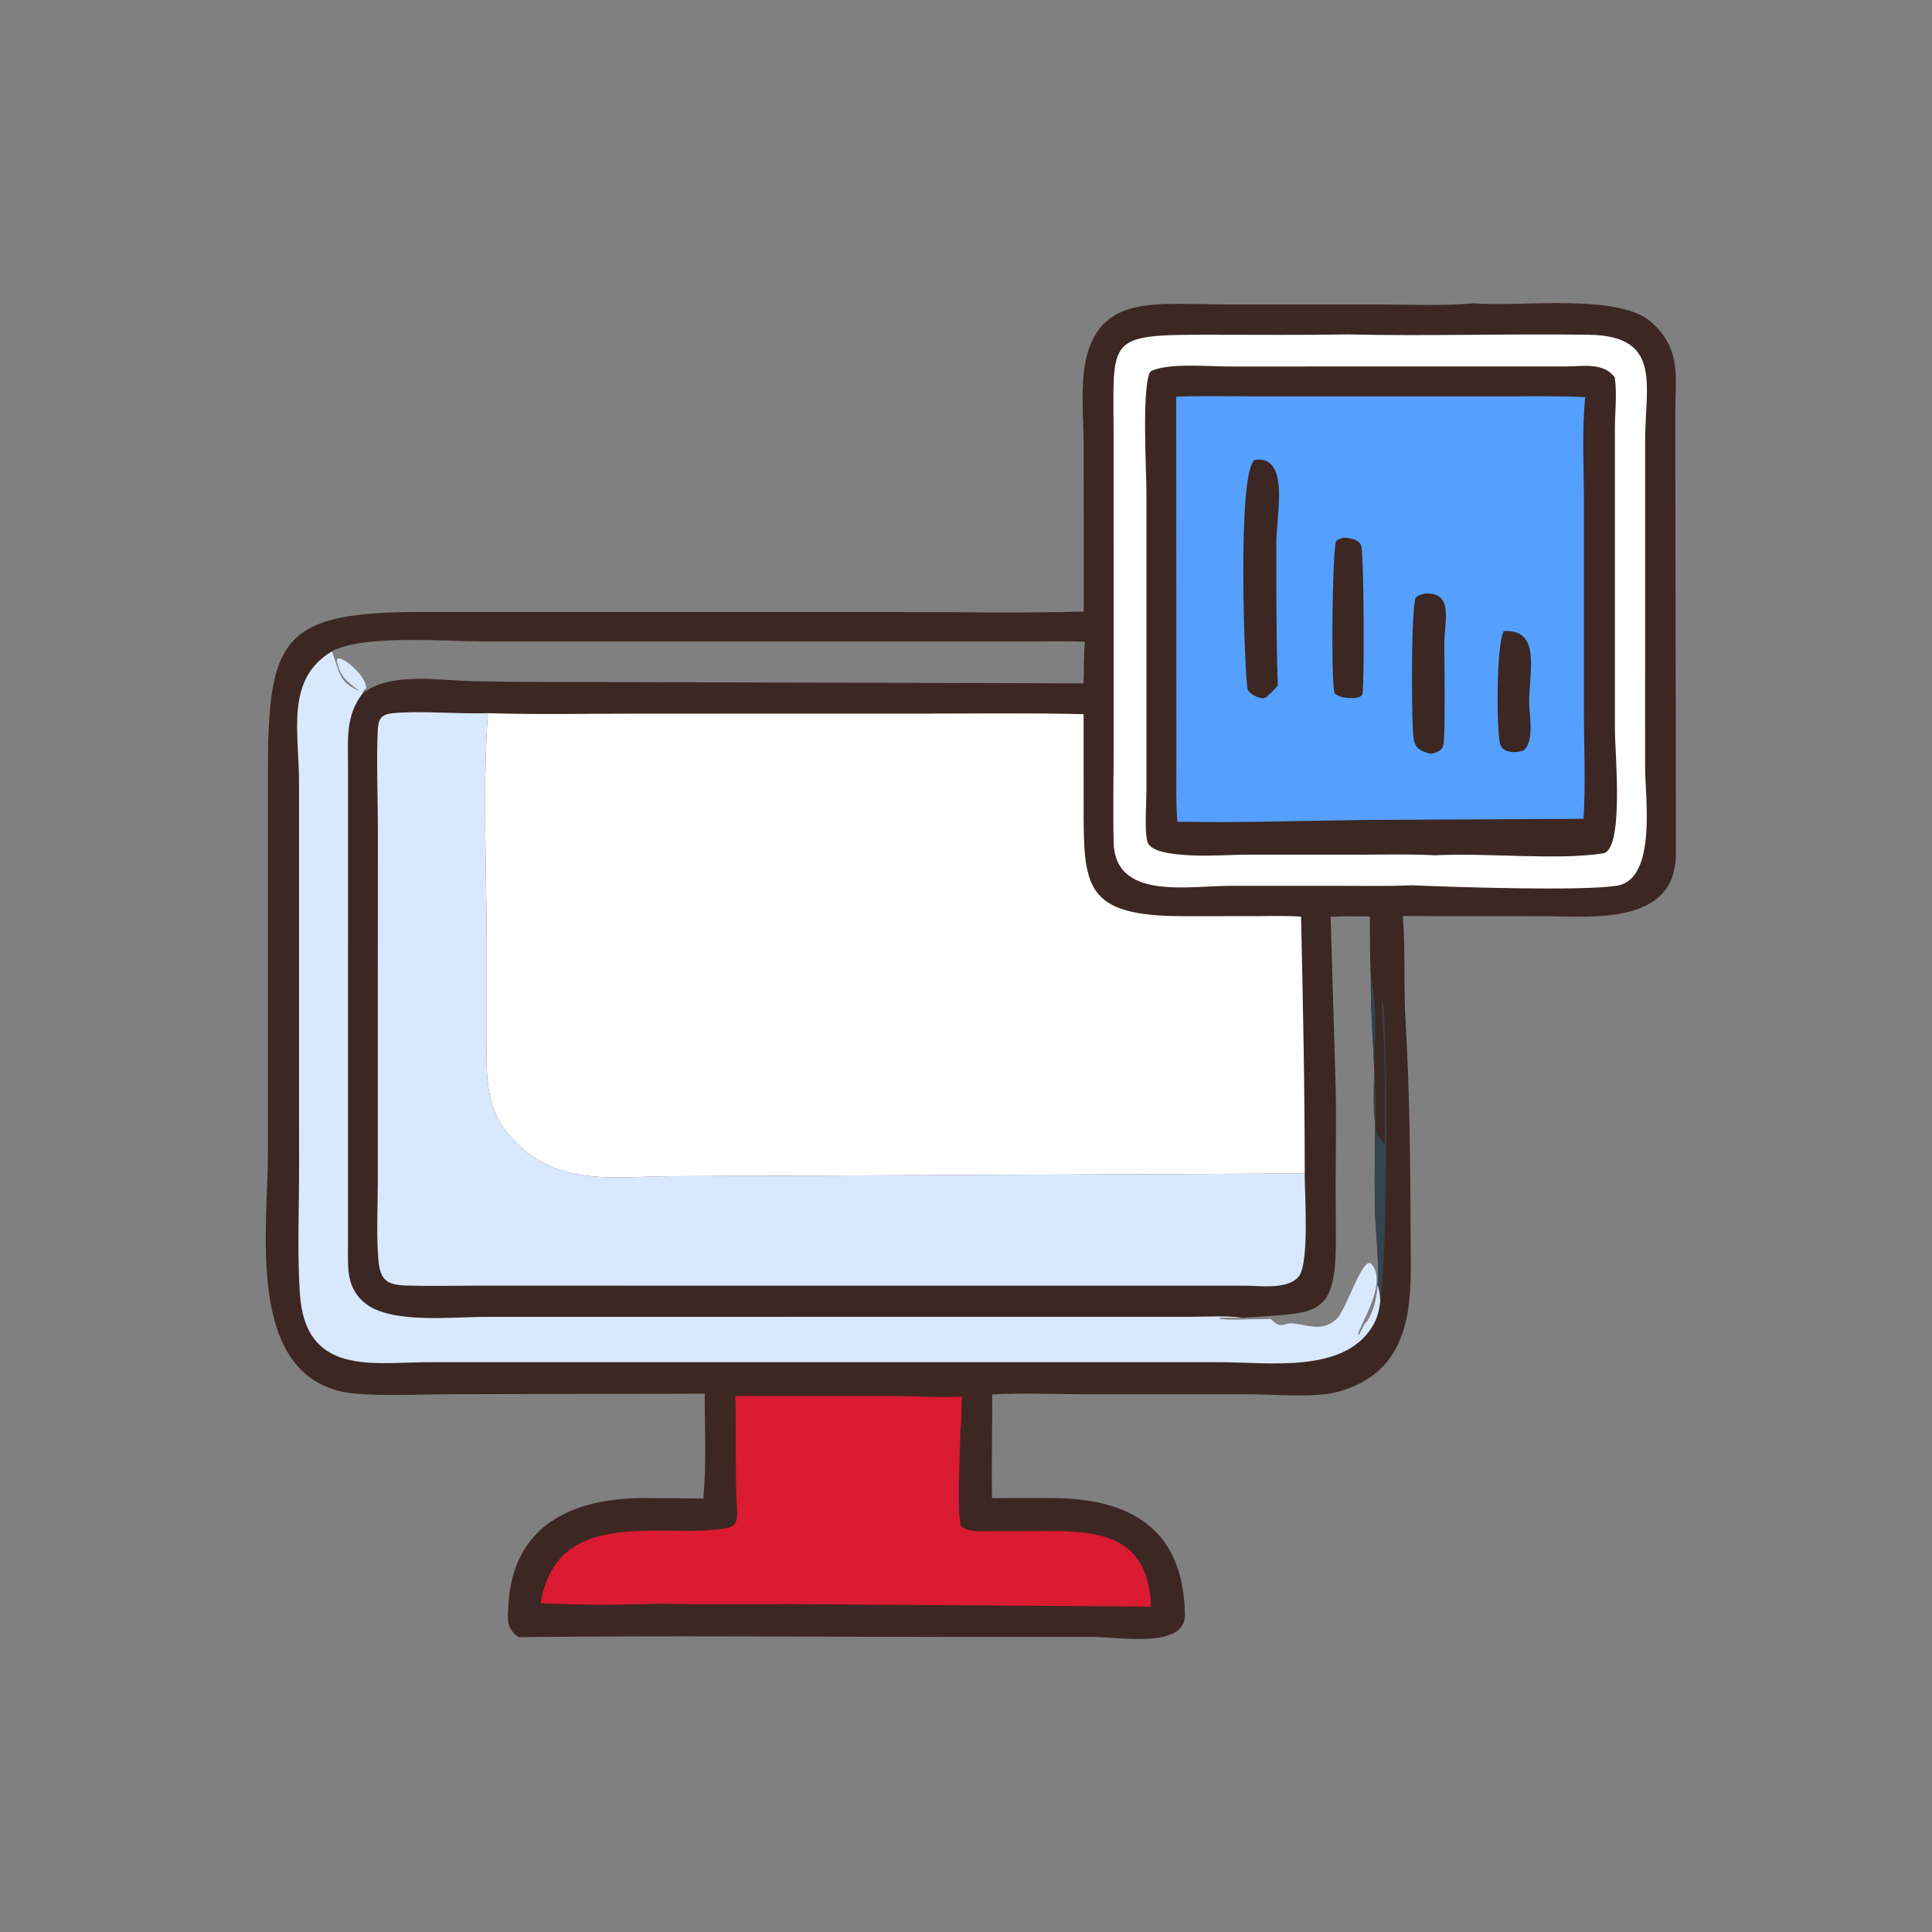 <?xml version="1.0" encoding="utf-8" ?>
<svg xmlns="http://www.w3.org/2000/svg" xmlns:xlink="http://www.w3.org/1999/xlink" width="1024" height="1024">
	<rect width="100%" height="100%" fill="#808080" stroke="none"/>
	<path fill="#3D2723" transform="scale(1.6 1.6)" d="M488.24 100.469C503.982 101.766 537.056 96.842 547.659 107.24C556.948 116.35 554.986 124.609 554.95 136.548L555.171 282.733C555.15 306.999 526.565 303.492 510.99 303.494L464.681 303.445C465.643 315.053 464.907 326.789 465.614 338.46C467.179 364.248 467.215 392.987 467.343 419.018C467.433 437.252 464.847 455.131 443.141 461.071C435.515 463.158 421.831 461.867 413.537 461.859L357.666 461.85C348.061 461.849 338.225 461.356 328.649 461.928C328.797 473.367 328.367 484.818 328.615 496.259L348.067 496.242C374.143 496.218 392.083 506.196 392.526 534.877C392.702 546.261 370.816 542.266 362.034 542.267L320.327 542.267C270.823 542.266 221.264 541.761 171.767 542.336C168.044 539.726 168.037 536.978 168.369 532.576C169.428 505.644 189.042 496.246 213.45 496.239L232.985 496.399C234.055 484.988 233.444 473.135 233.437 461.669L149.796 461.851C140.596 461.852 121.468 462.804 113.295 461.01C81.459 454.022 88.752 406.72 88.753 382.029L88.761 256.017C88.704 211.09 93.505 202.711 139.982 202.721L296.626 202.734C317.394 202.736 338.253 203.141 359.007 202.595L358.97 147.166C358.969 131.061 354.735 106.869 375.823 101.869C383.862 99.963 396.975 100.854 405.477 100.861L457.797 100.868C467.854 100.868 478.225 101.399 488.24 100.469ZM109.963 215.754C112.44 222.067 112.048 225.696 118.555 228.67L118.707 228.632C115.016 226.012 112.424 223.849 111.604 219.098C110.955 215.337 121.213 222.943 121.365 227.976C120.779 228.467 120.162 228.868 120.111 229.712C129.245 222.458 145.74 225.443 156.788 225.659C170.019 225.917 183.237 225.943 196.47 225.927L358.934 226.373C359.118 221.791 358.957 217.183 359.404 212.615C353.828 212.327 348.193 212.478 342.611 212.478L159.765 212.474C147.85 212.47 120.004 210.146 109.963 215.754ZM440.795 303.688L442.441 359.61C442.697 370.731 442.458 381.909 442.456 393.035L442.511 410.141C442.728 437.167 436.223 434.694 411.608 436.523C409.01 436.872 406.218 436.077 403.695 436.801C405.616 437.414 417.905 436.875 420.972 436.875C424.632 440.672 425.161 437.869 428.755 438.382C433.761 439.098 438.396 441.103 442.816 436.814C446.241 433.49 451.563 415.033 454.527 418.852C459.73 425.553 450.167 439.217 449.916 442.069L450.314 441.941C451.036 440.462 451.772 438.704 452.946 437.542C455.302 433.668 455.91 429.983 456.36 425.557C457.107 421.928 455.615 406.516 455.491 401.469C455.154 387.707 455.738 373.916 455.427 360.155C455.154 348.092 453.954 335.938 454.113 323.863C453.742 317.102 453.854 310.349 453.762 303.582C449.444 303.548 445.11 303.479 440.795 303.688Z"/>
	<path fill="#33444D" transform="scale(1.6 1.6)" d="M454.113 323.863C457.684 336.324 453.085 366.287 456.137 375.247C456.603 376.615 458.07 377.831 458.73 379.277C458.639 368.535 458.808 357.764 458.524 347.028C458.407 342.597 457.405 334.933 457.811 330.695C459.726 334.553 459.818 416.261 457.228 431.115C457.182 429.101 456.903 427.491 456.36 425.557C457.107 421.928 455.615 406.516 455.491 401.469C455.154 387.707 455.738 373.916 455.427 360.155C455.154 348.092 453.954 335.938 454.113 323.863Z"/>
	<path fill="#DA1B31" transform="scale(1.6 1.6)" d="M243.564 462.465L296.483 462.447C303.781 462.449 311.441 463.089 318.698 462.632C318.315 466.229 318.68 469.919 318.168 473.475C318.098 478.123 316.891 502.898 318.394 505.638C320.985 507.688 325.251 507.209 328.418 507.215L346.853 507.175C364.843 507.146 380.393 508.938 381.315 532.211L261.401 531.372C247.035 531.372 232.637 531.57 218.275 531.251C205.338 531.684 192.04 531.724 179.107 531.084C183.662 503.37 209.464 507.381 231.538 507.106C247.496 506.042 243.839 506.274 243.8 490.919L243.699 466.798L243.564 462.465Z"/>
	<path fill="#D8E9FE" transform="scale(1.6 1.6)" d="M454.551 439.522C445.043 455.028 420.087 451.26 404.358 451.248L142.583 451.24C123.531 451.247 101.122 456.042 99.326 428.414C98.457 415.025 99.061 401.332 99.066 387.909L99.047 258.609C99.04 242.518 94.49 224.995 109.963 215.754C112.44 222.067 112.048 225.696 118.555 228.67L118.707 228.632C115.016 226.012 112.424 223.849 111.604 219.098C110.955 215.337 121.213 222.943 121.365 227.976C120.779 228.467 120.162 228.868 120.111 229.712C114.418 237.105 115.278 244.882 115.289 253.7L115.276 412.913C115.253 420.289 114.715 427.04 121.384 432.038C130.063 438.544 150.421 436.228 160.758 436.224L394.543 436.204C400.084 436.194 406.118 435.761 411.608 436.523C409.01 436.872 406.218 436.077 403.695 436.801C405.616 437.414 417.905 436.875 420.972 436.875C424.632 440.672 425.161 437.869 428.755 438.382C433.761 439.098 438.396 441.103 442.816 436.814C446.241 433.49 451.563 415.033 454.527 418.852C459.73 425.553 450.167 439.217 449.916 442.069L450.314 441.941C451.036 440.462 451.772 438.704 452.946 437.542C455.302 433.668 455.91 429.983 456.36 425.557C456.903 427.491 457.182 429.101 457.228 431.115C456.85 434.145 456.224 436.901 454.551 439.522Z"/>
	<path fill="#D8E9FE" transform="scale(1.6 1.6)" d="M432.206 388.639C432.164 395.496 433.836 418.52 430.181 422.906C426.51 427.313 417.352 425.898 412.317 425.899L157.035 425.888C149.752 425.896 142.422 426.081 135.144 425.873C128.321 425.679 125.949 424.352 125.347 417.302C124.625 408.838 125.151 399.93 125.151 391.426L125.172 274.54C125.172 263.79 124.673 252.857 125.12 242.133C125.28 238.303 126.105 236.678 130.053 236.269C138.952 235.349 151.991 236.598 161.644 236.249C159.807 260.549 161.217 289.397 161.226 313.97L161.217 343.056C161.206 354.875 160.31 366.137 168.534 375.83C183.508 393.478 202.55 389.725 222.877 389.629L421.015 388.788C424.733 388.728 428.499 388.848 432.206 388.639Z"/>
	<path fill="white" transform="scale(1.6 1.6)" d="M446.464 110.78C473.068 111.403 499.725 110.487 526.335 110.89C550.672 111.258 545 127.454 544.976 146.036L544.969 254.335C544.952 263.709 548.895 290.969 535.892 293.341C524.892 295.347 479.387 293.77 467.598 293.265L467.164 293.284C459.632 293.601 452.059 293.449 444.52 293.447L407.875 293.436C393.328 293.434 369.301 298.292 368.899 278.967C368.669 267.899 368.907 256.779 368.907 245.704L368.884 143.239C368.836 111.524 366.301 110.861 401.074 110.885C416.199 110.895 431.341 111.026 446.464 110.78Z"/>
	<path fill="#3D2723" transform="scale(1.6 1.6)" d="M440.388 121.402L518.84 121.39C524.483 121.375 531.111 119.96 534.912 124.99C535.709 130.571 534.971 136.255 534.96 141.863L534.97 242.257C534.97 248.919 538.061 281.553 531.064 282.68C516.187 285.078 491.808 282.422 475.386 283.336C467.508 282.885 459.541 283.115 451.652 283.116L411.688 283.123C406.543 283.124 381.975 285.138 380.115 278.885C379.053 275.312 379.764 266.182 379.77 262.033L379.767 162.968C379.766 155.946 378.168 128.302 381.013 123.148C385.926 120.093 400.938 121.411 406.666 121.41L440.388 121.402Z"/>
	<path fill="#55A0FE" transform="scale(1.6 1.6)" d="M389.637 131.41C397.748 131.082 405.924 131.278 414.044 131.276L497.514 131.281C506.719 131.282 515.938 131.133 525.136 131.544C523.968 142.776 524.695 155.365 524.694 166.748L524.693 235.502C524.696 247.317 525.31 259.471 524.552 271.243L451.659 271.617C431.112 271.874 410.567 272.617 390.015 272.187C389.507 266.008 389.689 259.754 389.689 253.556L389.637 131.41Z"/>
	<path fill="#3D2723" transform="scale(1.6 1.6)" d="M498.143 209.053C510.587 208.326 506.554 222.398 506.56 232.558C506.563 236.993 508.414 245.426 504.689 248.614C502.217 249.475 497.926 249.614 496.944 246.512C495.769 242.803 495.537 213.965 498.143 209.053Z"/>
	<path fill="#3D2723" transform="scale(1.6 1.6)" d="M444.91 178.099C446.954 178.187 450.041 178.509 450.913 180.745C451.822 183.079 452.056 227.572 451.274 230.132C450.606 230.972 449.705 231.032 448.714 231.245L448.4 231.251C446.297 231.269 443.617 231.131 442.052 229.575C440.87 225.538 441.318 184.153 442.543 179.371C443.043 178.626 444.102 178.404 444.91 178.099Z"/>
	<path fill="#3D2723" transform="scale(1.6 1.6)" d="M472.134 196.601C481.714 196.195 478.449 205.812 478.45 213.269C478.451 223.77 478.789 234.399 478.352 244.888C478.211 248.25 477.388 248.817 474.136 249.708C469.046 248.639 468.314 246.953 468.047 242.075C467.568 233.314 467.473 202.913 468.917 197.984C469.818 197.138 470.975 196.929 472.134 196.601Z"/>
	<path fill="#3D2723" transform="scale(1.6 1.6)" d="M415.753 152.271C427.41 151.04 422.801 170.134 422.802 179.841C422.802 195.594 422.752 211.295 423.288 227.041C422.134 228.577 420.738 229.798 419.317 231.079C417.618 231.899 414.123 230.03 413.339 228.539C412.43 226.813 409.499 155.651 415.753 152.271Z"/>
	<path fill="white" transform="scale(1.6 1.6)" d="M161.644 236.249C177.968 236.75 194.398 236.404 210.734 236.401L304.478 236.394C322.624 236.394 340.818 236.121 358.959 236.58L358.966 265.86C358.952 293.755 358.74 303.533 392.398 303.501L416.674 303.476C421.403 303.476 426.278 303.273 430.99 303.672C431.62 331.987 432.219 360.318 432.206 388.639C428.499 388.848 424.733 388.728 421.015 388.788L222.877 389.629C202.55 389.725 183.508 393.478 168.534 375.83C160.31 366.137 161.206 354.875 161.217 343.056L161.226 313.97C161.217 289.397 159.807 260.549 161.644 236.249Z"/>
</svg>
